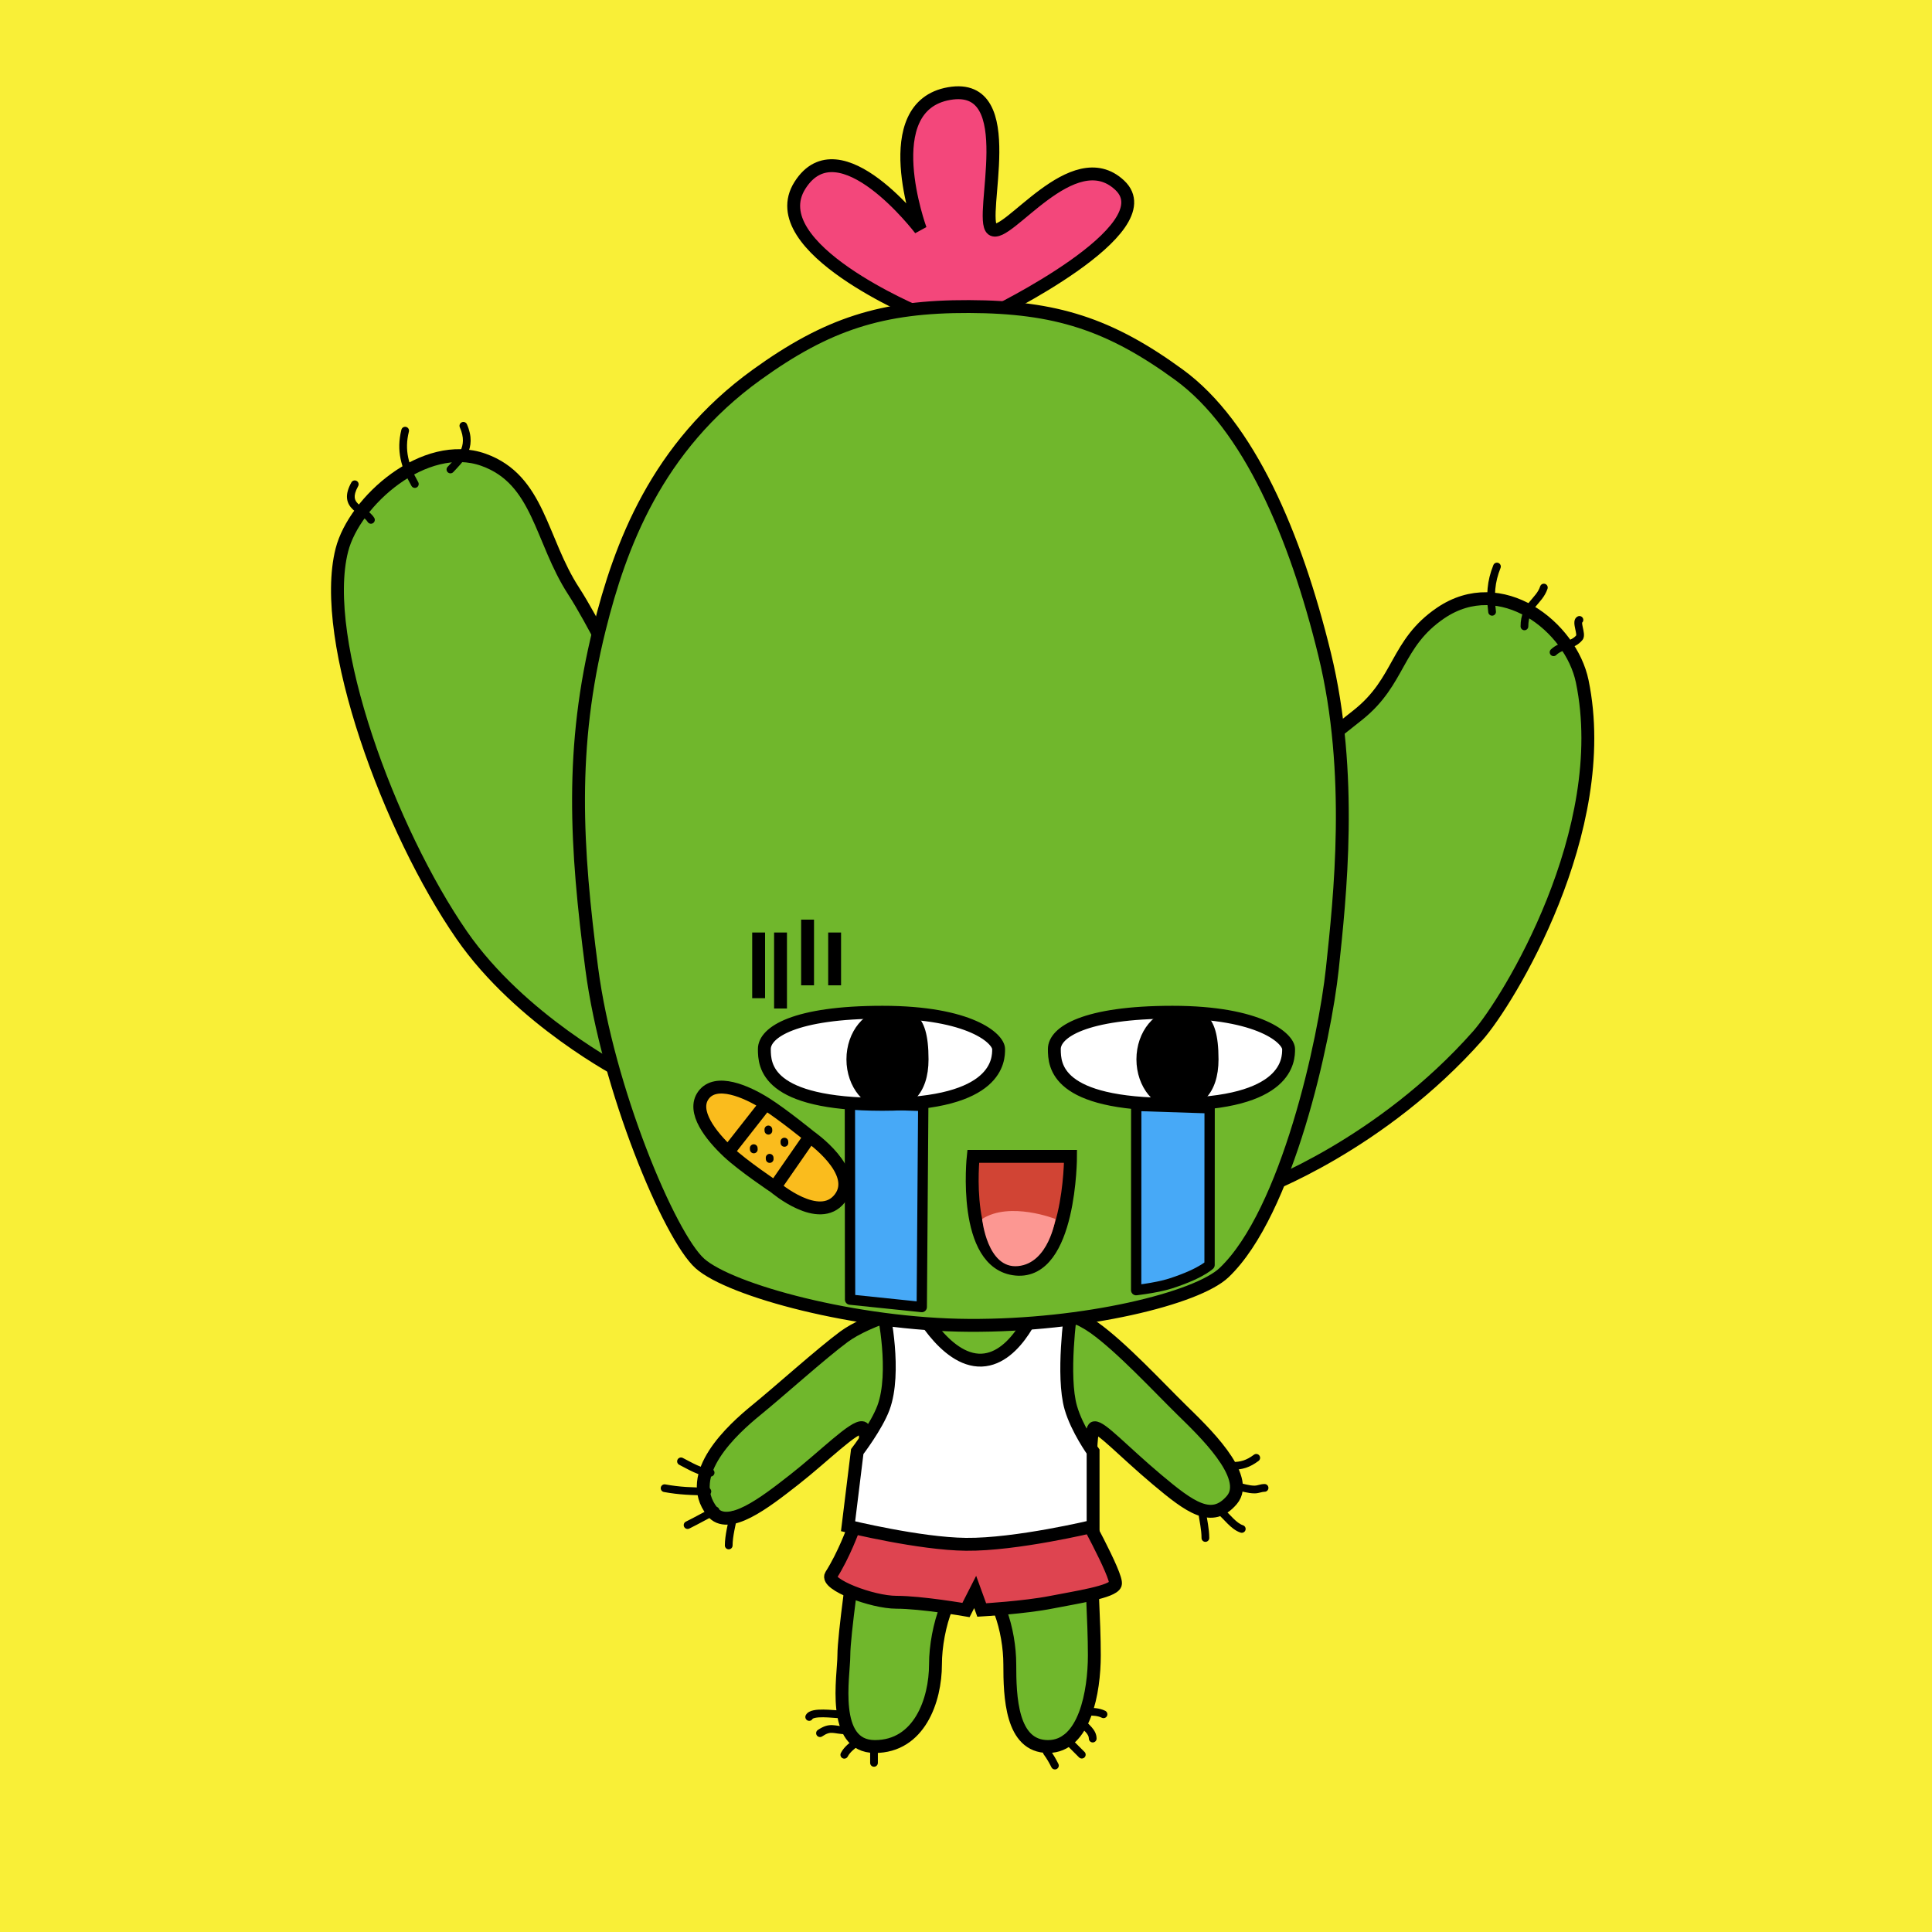 <svg width="750" height="750" viewBox="0 0 750 750" fill="none" xmlns="http://www.w3.org/2000/svg">
<rect width="750" height="750" fill="#E5E5E5"/>
<rect width="750" height="750" fill="#F9EF37"/>
<path d="M339.63 678C356.866 678 363.152 660.052 363.152 646.093C363.152 632.133 369.413 611.781 378.206 613.686C387 615.591 392 633.186 392 646.093C392 658.556 392.524 678 406.842 678C421.16 678 424.821 656.562 424.821 642.603C424.821 628.974 423.5 611.46 423.5 601C423.5 590.541 422.34 554.763 424.821 554.264C427.302 553.766 436.037 563.342 449.061 574.3C462.085 585.258 470.486 591.367 478.208 582.277C485.931 573.187 466.665 555.117 458.777 547.378C449.629 538.404 435.385 523.011 424.821 515.47C414.258 507.93 398.56 505.054 378.206 505.001C357.661 504.947 336.33 512.485 327.582 518.96C318.833 525.435 302.775 539.9 293.607 547.378C284.439 554.856 265.158 572.287 276.446 586.764C282.527 594.564 297.035 583.218 308.139 574.533L308.437 574.3C319.792 565.42 331.79 553.268 334.891 554.264C337.992 555.261 334.173 588.525 333 597C331.827 605.476 327.582 634.626 327.582 642.603C327.582 650.58 322.394 678 339.63 678Z" fill="#70B72C" stroke="black" stroke-width="5"/>
<path d="M468.14 586.792C468.025 585.971 467.266 585.4 466.446 585.515C465.625 585.63 465.054 586.388 465.169 587.209L468.14 586.792ZM466.432 597.047C466.432 597.875 467.104 598.547 467.932 598.547C468.76 598.547 469.432 597.875 469.432 597.047H466.432ZM474.694 585.458C474.051 584.936 473.106 585.035 472.584 585.678C472.062 586.321 472.161 587.266 472.805 587.788L474.694 585.458ZM481.587 594.955C482.374 595.213 483.221 594.784 483.479 593.997C483.737 593.21 483.308 592.362 482.521 592.104L481.587 594.955ZM480.327 575.499C479.513 575.342 478.727 575.876 478.571 576.689C478.415 577.503 478.948 578.289 479.762 578.445L480.327 575.499ZM490.904 579.1C491.732 579.1 492.404 578.428 492.404 577.6C492.404 576.771 491.732 576.1 490.904 576.1V579.1ZM478.093 567.565C477.265 567.565 476.593 568.236 476.593 569.065C476.593 569.893 477.265 570.565 478.093 570.565V567.565ZM488.565 567.132C489.232 566.641 489.374 565.702 488.883 565.035C488.391 564.368 487.452 564.226 486.785 564.718L488.565 567.132ZM258.276 576.241C257.462 576.089 256.678 576.625 256.525 577.44C256.373 578.254 256.909 579.038 257.724 579.19L258.276 576.241ZM274.609 580.472C275.437 580.472 276.109 579.8 276.109 578.972C276.109 578.143 275.437 577.472 274.609 577.472V580.472ZM266.258 590.695C265.514 591.061 265.208 591.96 265.573 592.703C265.939 593.447 266.837 593.753 267.581 593.388L266.258 590.695ZM278.441 587.737C279.184 587.371 279.491 586.472 279.125 585.729C278.76 584.985 277.861 584.679 277.117 585.044L278.441 587.737ZM286.28 588.297C286.434 587.483 285.899 586.699 285.085 586.544C284.271 586.39 283.486 586.925 283.332 587.739L286.28 588.297ZM281.389 599.949C281.389 600.777 282.061 601.449 282.889 601.449C283.718 601.449 284.389 600.777 284.389 599.949H281.389ZM265.037 565.957C264.296 565.585 263.395 565.884 263.023 566.625C262.652 567.365 262.951 568.267 263.692 568.638L265.037 565.957ZM275.863 573.193C276.691 573.193 277.363 572.521 277.363 571.693C277.363 570.864 276.691 570.193 275.863 570.193V573.193ZM465.169 587.209C465.668 590.764 466.432 593.806 466.432 597.047H469.432C469.432 593.533 468.582 589.942 468.14 586.792L465.169 587.209ZM472.805 587.788C474.015 588.769 475.115 590.064 476.594 591.525C477.965 592.879 479.612 594.308 481.587 594.955L482.521 592.104C481.257 591.69 480.033 590.705 478.702 589.39C477.479 588.182 476.045 586.554 474.694 585.458L472.805 587.788ZM479.762 578.445C480.964 578.675 481.968 578.958 483.225 579.238C484.415 579.504 485.688 579.727 487.071 579.727V576.727C486.008 576.727 484.982 576.556 483.878 576.31C482.84 576.079 481.553 575.734 480.327 575.499L479.762 578.445ZM487.071 579.727C487.967 579.727 488.753 579.517 489.341 579.367C489.969 579.206 490.415 579.1 490.904 579.1V576.1C489.987 576.1 489.195 576.307 488.597 576.46C487.959 576.624 487.531 576.727 487.071 576.727V579.727ZM478.093 570.565C480.192 570.565 481.969 570.349 483.668 569.79C485.368 569.231 486.908 568.354 488.565 567.132L486.785 564.718C485.294 565.817 484.038 566.51 482.731 566.94C481.423 567.371 479.984 567.565 478.093 567.565V570.565ZM257.724 579.19C263.442 580.261 268.912 580.472 274.609 580.472V577.472C268.978 577.472 263.724 577.261 258.276 576.241L257.724 579.19ZM267.581 593.388C269.442 592.473 271.296 591.482 273.107 590.514C274.926 589.541 276.701 588.592 278.441 587.737L277.117 585.044C275.323 585.926 273.502 586.901 271.692 587.868C269.874 588.841 268.065 589.807 266.258 590.695L267.581 593.388ZM283.332 587.739C283.162 588.636 282.959 589.589 282.746 590.591C282.535 591.587 282.314 592.629 282.114 593.675C281.717 595.757 281.389 597.935 281.389 599.949H284.389C284.389 598.224 284.673 596.27 285.061 594.237C285.254 593.227 285.468 592.215 285.681 591.215C285.892 590.221 286.102 589.233 286.28 588.297L283.332 587.739ZM263.692 568.638C265.239 569.414 267.304 570.596 269.29 571.492C271.32 572.409 273.591 573.193 275.863 573.193V570.193C274.234 570.193 272.431 569.619 270.525 568.758C268.575 567.878 266.841 566.862 265.037 565.957L263.692 568.638Z" fill="black"/>
<path d="M325.66 666.981C326.489 666.981 327.16 666.309 327.16 665.481C327.16 664.653 326.489 663.981 325.66 663.981V666.981ZM312.788 665.858C312.418 666.599 312.718 667.5 313.459 667.871C314.2 668.241 315.101 667.941 315.472 667.2L312.788 665.858ZM328.767 673.27C329.596 673.29 330.284 672.636 330.305 671.808C330.325 670.98 329.671 670.291 328.842 670.271L328.767 673.27ZM317.491 671.57C316.802 672.03 316.615 672.961 317.075 673.651C317.534 674.34 318.466 674.526 319.155 674.067L317.491 671.57ZM333.921 677.145C334.574 676.635 334.69 675.692 334.18 675.04C333.67 674.387 332.727 674.271 332.074 674.781L333.921 677.145ZM326.415 680.533C326.045 681.274 326.345 682.175 327.086 682.546C327.827 682.916 328.728 682.616 329.098 681.875L326.415 680.533ZM340.787 678.06C340.787 677.231 340.115 676.56 339.287 676.56C338.459 676.56 337.787 677.231 337.787 678.06H340.787ZM337.787 684.349C337.787 685.177 338.459 685.849 339.287 685.849C340.115 685.849 340.787 685.177 340.787 684.349H337.787ZM407.585 679.274C407.098 678.604 406.16 678.456 405.49 678.943C404.82 679.43 404.672 680.368 405.159 681.038L407.585 679.274ZM408.175 686.068C408.546 686.809 409.447 687.109 410.188 686.739C410.929 686.368 411.229 685.467 410.858 684.726L408.175 686.068ZM414.722 673.806C414.136 673.22 413.187 673.22 412.601 673.806C412.015 674.392 412.015 675.342 412.601 675.927L414.722 673.806ZM418.89 682.217C419.476 682.802 420.425 682.802 421.011 682.217C421.597 681.631 421.597 680.681 421.011 680.095L418.89 682.217ZM421.181 667.702C420.671 667.049 419.728 666.934 419.075 667.444C418.423 667.954 418.307 668.896 418.817 669.549L421.181 667.702ZM422.692 674.915C422.692 675.743 423.363 676.415 424.192 676.415C425.02 676.415 425.692 675.743 425.692 674.915H422.692ZM422.133 662.933C421.305 662.913 420.616 663.567 420.596 664.395C420.575 665.224 421.23 665.912 422.058 665.932L422.133 662.933ZM427.714 666.823C428.455 667.193 429.356 666.893 429.726 666.152C430.097 665.411 429.796 664.51 429.055 664.139L427.714 666.823ZM325.66 663.981C325.248 663.981 324.452 663.912 323.311 663.827C322.223 663.745 320.91 663.658 319.611 663.646C318.327 663.633 316.976 663.691 315.835 663.93C315.263 664.05 314.68 664.228 314.164 664.505C313.647 664.784 313.113 665.209 312.788 665.858L315.472 667.2C315.434 667.276 315.414 667.239 315.586 667.147C315.759 667.054 316.038 666.953 316.449 666.867C317.273 666.694 318.369 666.634 319.581 666.645C320.778 666.657 322.011 666.738 323.088 666.818C324.112 666.895 325.1 666.981 325.66 666.981V663.981ZM328.842 670.271C327.596 670.24 326.604 670.121 325.731 669.998C324.893 669.88 324.033 669.735 323.229 669.694C321.406 669.602 319.799 670.032 317.491 671.57L319.155 674.067C321.057 672.798 322.039 672.638 323.078 672.69C323.705 672.722 324.345 672.832 325.312 672.969C326.244 673.1 327.362 673.235 328.767 673.27L328.842 670.271ZM332.074 674.781C331.139 675.512 330.024 676.341 329.036 677.242C328.037 678.154 327.068 679.227 326.415 680.533L329.098 681.875C329.52 681.032 330.194 680.247 331.059 679.458C331.935 678.658 332.903 677.941 333.921 677.145L332.074 674.781ZM337.787 678.06V684.349H340.787V678.06H337.787ZM405.159 681.038C406.373 682.708 407.264 684.247 408.175 686.068L410.858 684.726C409.892 682.793 408.918 681.106 407.585 679.274L405.159 681.038ZM412.601 675.927L418.89 682.217L421.011 680.095L414.722 673.806L412.601 675.927ZM418.817 669.549C419.273 670.133 419.788 670.668 420.257 671.146C420.744 671.643 421.174 672.07 421.558 672.516C422.32 673.398 422.692 674.116 422.692 674.915H425.692C425.692 673.045 424.765 671.64 423.83 670.556C423.365 670.018 422.847 669.502 422.398 669.045C421.931 668.569 421.523 668.14 421.181 667.702L418.817 669.549ZM422.058 665.932C424.317 665.989 426.13 666.031 427.714 666.823L429.055 664.139C426.76 662.992 424.22 662.986 422.133 662.933L422.058 665.932Z" fill="black"/>
<path d="M322.605 611.5C327.692 603.5 331.252 593.5 331.252 593.5V584.5H374.998H418.745C418.745 584.5 434.087 612 432.988 615C431.889 618 417.989 620.049 408.062 622C397.673 624.043 381.103 625 381.103 625L378.559 618L374.998 625C374.998 625 357.703 622 348.039 622C338.374 622 320.379 615 322.605 611.5Z" fill="#DE4450" stroke="black" stroke-width="5"/>
<path d="M342.952 546.5C348.064 532.745 342.952 509 342.952 509L355.16 505.5C355.16 505.5 366.483 528.605 381.103 528C395.207 527.417 402.976 505.5 402.976 505.5L415.693 509C415.693 509 412.133 534.224 415.693 546.5C418.11 554.835 424.34 563.5 424.34 563.5V592.5C424.34 592.5 394.466 599.711 374.999 599.5C356.906 599.305 329.218 592.5 329.218 592.5L332.779 563.5C332.779 563.5 340.263 553.735 342.952 546.5Z" fill="white" stroke="black" stroke-width="5"/>
<path d="M179.219 363C202.075 396.043 241.719 416.5 241.719 416.5V264.5C241.719 264.5 229.838 240.441 222.719 229.5C209.788 209.625 209.263 186.202 187.719 178.5C164.855 170.325 137.567 194.549 132.719 213.5C123.766 248.5 151.343 322.698 179.219 363Z" fill="#70B72C"/>
<path d="M512.719 289L489.719 461.5C489.719 461.5 536.029 444.606 573.719 402C585.219 389 626.219 322.5 614.219 264.5C609.824 243.259 582.719 222 559.219 238C541.823 249.844 543.675 264.38 527.219 277.5C519.639 283.543 512.719 289 512.719 289Z" fill="#70B72C"/>
<path d="M179.219 363C202.075 396.043 241.719 416.5 241.719 416.5V264.5C241.719 264.5 229.838 240.441 222.719 229.5C209.788 209.625 209.263 186.202 187.719 178.5C164.855 170.325 137.567 194.549 132.719 213.5C123.766 248.5 151.343 322.698 179.219 363Z" stroke="black" stroke-width="5"/>
<path d="M512.719 289L489.719 461.5C489.719 461.5 536.029 444.606 573.719 402C585.219 389 626.219 322.5 614.219 264.5C609.824 243.259 582.719 222 559.219 238C541.823 249.844 543.675 264.38 527.219 277.5C519.639 283.543 512.719 289 512.719 289Z" stroke="black" stroke-width="5"/>
<path d="M385.177 121.769H357.278C357.278 121.769 295.202 96.136 310.547 71.928C325.891 47.72 357.278 89.016 357.278 89.016C357.278 89.016 339.841 41.312 368.437 36.328C397.034 31.344 379.597 84.744 385.177 89.016C390.756 93.288 416.563 54.84 434.697 71.928C452.832 89.016 385.177 121.769 385.177 121.769Z" fill="#F3477B" stroke="black" stroke-width="5"/>
<path d="M229.719 376C235.775 422.447 259.915 480 271.719 490.5C283.524 501 332.523 514.257 376.219 514.5C421.26 514.75 464.719 504.008 475.219 494C499.719 470.648 514.305 403.5 517.219 376C520.133 348.5 525.531 300.281 514.219 254C502.876 207.593 484.749 165.235 457.719 145.5C430.689 125.765 409.687 119.119 376.219 119C342.38 118.879 321.157 125.694 293.719 145.5C254.763 173.621 240.7 212 232.719 244C221.19 290.228 223.559 328.756 229.719 376Z" fill="#70B72C" stroke="black" stroke-width="5"/>
<path d="M577.74 237.684C577.838 238.507 578.584 239.094 579.407 238.996C580.23 238.898 580.817 238.151 580.719 237.329L577.74 237.684ZM582.506 220.482C582.813 219.713 582.439 218.84 581.67 218.533C580.901 218.225 580.028 218.599 579.72 219.368L582.506 220.482ZM590.287 243.158C590.287 243.986 590.959 244.658 591.787 244.658C592.616 244.658 593.287 243.986 593.287 243.158H590.287ZM600.745 228.562C601.007 227.777 600.582 226.927 599.797 226.665C599.011 226.403 598.161 226.828 597.899 227.614L600.745 228.562ZM602.045 252.128C601.45 252.705 601.436 253.655 602.013 254.249C602.59 254.844 603.54 254.858 604.134 254.281L602.045 252.128ZM613.136 247.5L611.965 246.563L613.136 247.5ZM613.807 241.988C614.548 241.617 614.848 240.716 614.478 239.975C614.107 239.234 613.206 238.934 612.465 239.305L613.807 241.988ZM159.74 188.643C160.149 189.363 161.065 189.615 161.785 189.206C162.505 188.797 162.757 187.881 162.348 187.161L159.74 188.643ZM158.732 167.545C158.933 166.741 158.444 165.927 157.64 165.726C156.837 165.525 156.022 166.014 155.821 166.817L158.732 167.545ZM173.752 181.237C173.192 181.848 173.234 182.797 173.844 183.357C174.455 183.917 175.404 183.875 175.964 183.265L173.752 181.237ZM181.254 164.692C180.919 163.934 180.034 163.591 179.276 163.925C178.518 164.259 178.174 165.145 178.509 165.903L181.254 164.692ZM142.722 202.602C143.157 203.307 144.081 203.525 144.786 203.09C145.491 202.655 145.71 201.73 145.274 201.025L142.722 202.602ZM139.03 188.728C139.433 188.004 139.172 187.091 138.447 186.689C137.723 186.286 136.81 186.547 136.408 187.271L139.03 188.728ZM580.719 237.329C579.962 230.992 580.237 226.153 582.506 220.482L579.72 219.368C577.214 225.634 576.943 231.008 577.74 237.684L580.719 237.329ZM593.287 243.158C593.287 239.524 594.516 237.467 596.029 235.587C597.514 233.741 599.707 231.677 600.745 228.562L597.899 227.614C597.086 230.053 595.511 231.445 593.692 233.706C591.9 235.933 590.287 238.634 590.287 243.158H593.287ZM604.134 254.281C605.333 253.117 606.872 252.58 608.786 251.875C610.589 251.211 612.75 250.384 614.307 248.437L611.965 246.563C610.99 247.781 609.6 248.378 607.749 249.06C606.008 249.702 603.791 250.434 602.045 252.128L604.134 254.281ZM614.307 248.437C614.67 247.984 614.807 247.469 614.86 247.058C614.915 246.641 614.898 246.216 614.859 245.835C614.782 245.086 614.589 244.236 614.442 243.549C614.28 242.792 614.173 242.221 614.164 241.812C614.153 241.28 614.309 241.737 613.807 241.988L612.465 239.305C611.232 239.921 611.152 241.256 611.165 241.876C611.18 242.619 611.358 243.473 611.508 244.176C611.673 244.95 611.819 245.596 611.874 246.139C611.901 246.403 611.898 246.573 611.885 246.67C611.872 246.774 611.861 246.692 611.965 246.563L614.307 248.437ZM162.348 187.161C158.555 180.485 156.941 174.71 158.732 167.545L155.821 166.817C153.779 174.988 155.721 181.571 159.74 188.643L162.348 187.161ZM175.964 183.265C177.582 181.499 180.03 179.21 181.457 176.276C182.959 173.188 183.344 169.433 181.254 164.692L178.509 165.903C180.256 169.864 179.862 172.696 178.759 174.964C177.581 177.387 175.599 179.223 173.752 181.237L175.964 183.265ZM145.274 201.025C144.437 199.669 143.18 198.681 142.061 197.875C140.858 197.01 139.847 196.371 139.019 195.575C138.247 194.833 137.802 194.101 137.706 193.189C137.606 192.234 137.86 190.834 139.03 188.728L136.408 187.271C135.078 189.666 134.533 191.701 134.723 193.503C134.917 195.347 135.853 196.693 136.941 197.739C137.973 198.73 139.302 199.586 140.309 200.31C141.399 201.095 142.221 201.791 142.722 202.602L145.274 201.025Z" fill="black"/>
<path d="M303 362V391.5M324 362V382.5M294.5 362V387.5M313.5 357V382.5" stroke="black" stroke-width="5" stroke-linejoin="round"/>
<path d="M394.43 492.679C373.28 490.677 377.812 448.908 377.812 448.908H415.58C415.58 448.908 415.58 494.682 394.43 492.679Z" fill="#D14434" stroke="black" stroke-width="5" stroke-linecap="round"/>
<path d="M409.724 473.212C409.724 473.212 392.065 466.23 381.258 473.212C381.258 473.212 383.207 492.648 395.187 491.502C407.168 490.356 409.724 473.212 409.724 473.212Z" fill="#FC9792"/>
<path d="M314.416 441.21C314.416 441.21 334.058 454.828 326.024 465.206C317.989 475.583 300.798 460.852 300.798 460.852C300.798 460.852 288.46 452.633 282.655 447.166C276.061 440.955 268.385 431.417 273.137 425.077C277.962 418.641 289.557 423.568 297.317 428.477C303.929 432.66 314.416 441.21 314.416 441.21Z" fill="#FABC1D"/>
<path d="M300.798 460.852C300.798 460.852 317.989 475.583 326.024 465.206C334.058 454.828 314.416 441.21 314.416 441.21M300.798 460.852L314.416 441.21M300.798 460.852C300.798 460.852 288.46 452.633 282.655 447.166M314.416 441.21C314.416 441.21 303.929 432.66 297.317 428.477M282.655 447.166C276.061 440.955 268.385 431.417 273.137 425.077C277.962 418.641 289.557 423.568 297.317 428.477M282.655 447.166L297.317 428.477" stroke="black" stroke-width="5"/>
<path d="M292.599 445.71L292.622 446.21" stroke="black" stroke-width="3" stroke-linecap="round"/>
<path d="M298.273 438.444L298.296 438.943" stroke="black" stroke-width="3" stroke-linecap="round"/>
<path d="M298.775 449.432L298.798 449.932" stroke="black" stroke-width="3" stroke-linecap="round"/>
<path d="M304.495 443.165L304.518 443.665" stroke="black" stroke-width="3" stroke-linecap="round"/>
<path d="M330 504.511L329.932 428.401L358.405 429.324L358.116 468.49L357.829 507.398L330 504.511Z" fill="#47A9F7" stroke="black" stroke-width="4" stroke-linejoin="round"/>
<path d="M441.056 500.839L441.087 429.305L469.576 430.229L469.55 491.057C469.548 491.058 469.547 491.059 469.546 491.06C469.138 491.417 468.424 491.979 467.283 492.688C464.999 494.108 461.018 496.113 454.389 498.253C451.546 499.172 447.693 499.884 444.477 500.369C443.174 500.565 441.995 500.722 441.056 500.839Z" fill="#47A9F7" stroke="black" stroke-width="4" stroke-linejoin="round"/>
<path d="M342.579 392.946C308.378 392.946 296.719 400.767 296.719 407.248C296.719 413.729 297.497 428.701 342.579 428.701C387.661 428.701 387.661 411.234 387.661 407.248C387.661 403.262 376.779 392.946 342.579 392.946Z" fill="white" stroke="black" stroke-width="5"/>
<path d="M360.456 411.234C360.456 424.708 353.322 430.697 344.522 430.697C335.722 430.697 328.588 421.983 328.588 411.234C328.588 400.485 335.722 391.771 344.522 391.771C353.322 391.771 360.456 391.771 360.456 411.234Z" fill="black"/>
<path d="M455.151 392.946C420.95 392.946 409.291 400.767 409.291 407.248C409.291 413.729 410.068 428.701 455.151 428.701C500.233 428.701 500.233 411.234 500.233 407.248C500.233 403.262 489.351 392.946 455.151 392.946Z" fill="white" stroke="black" stroke-width="5"/>
<path d="M473.028 411.234C473.028 424.708 465.894 430.697 457.094 430.697C448.294 430.697 441.16 421.983 441.16 411.234C441.16 400.485 448.294 391.771 457.094 391.771C465.894 391.771 473.028 391.771 473.028 411.234Z" fill="black"/>
</svg>
